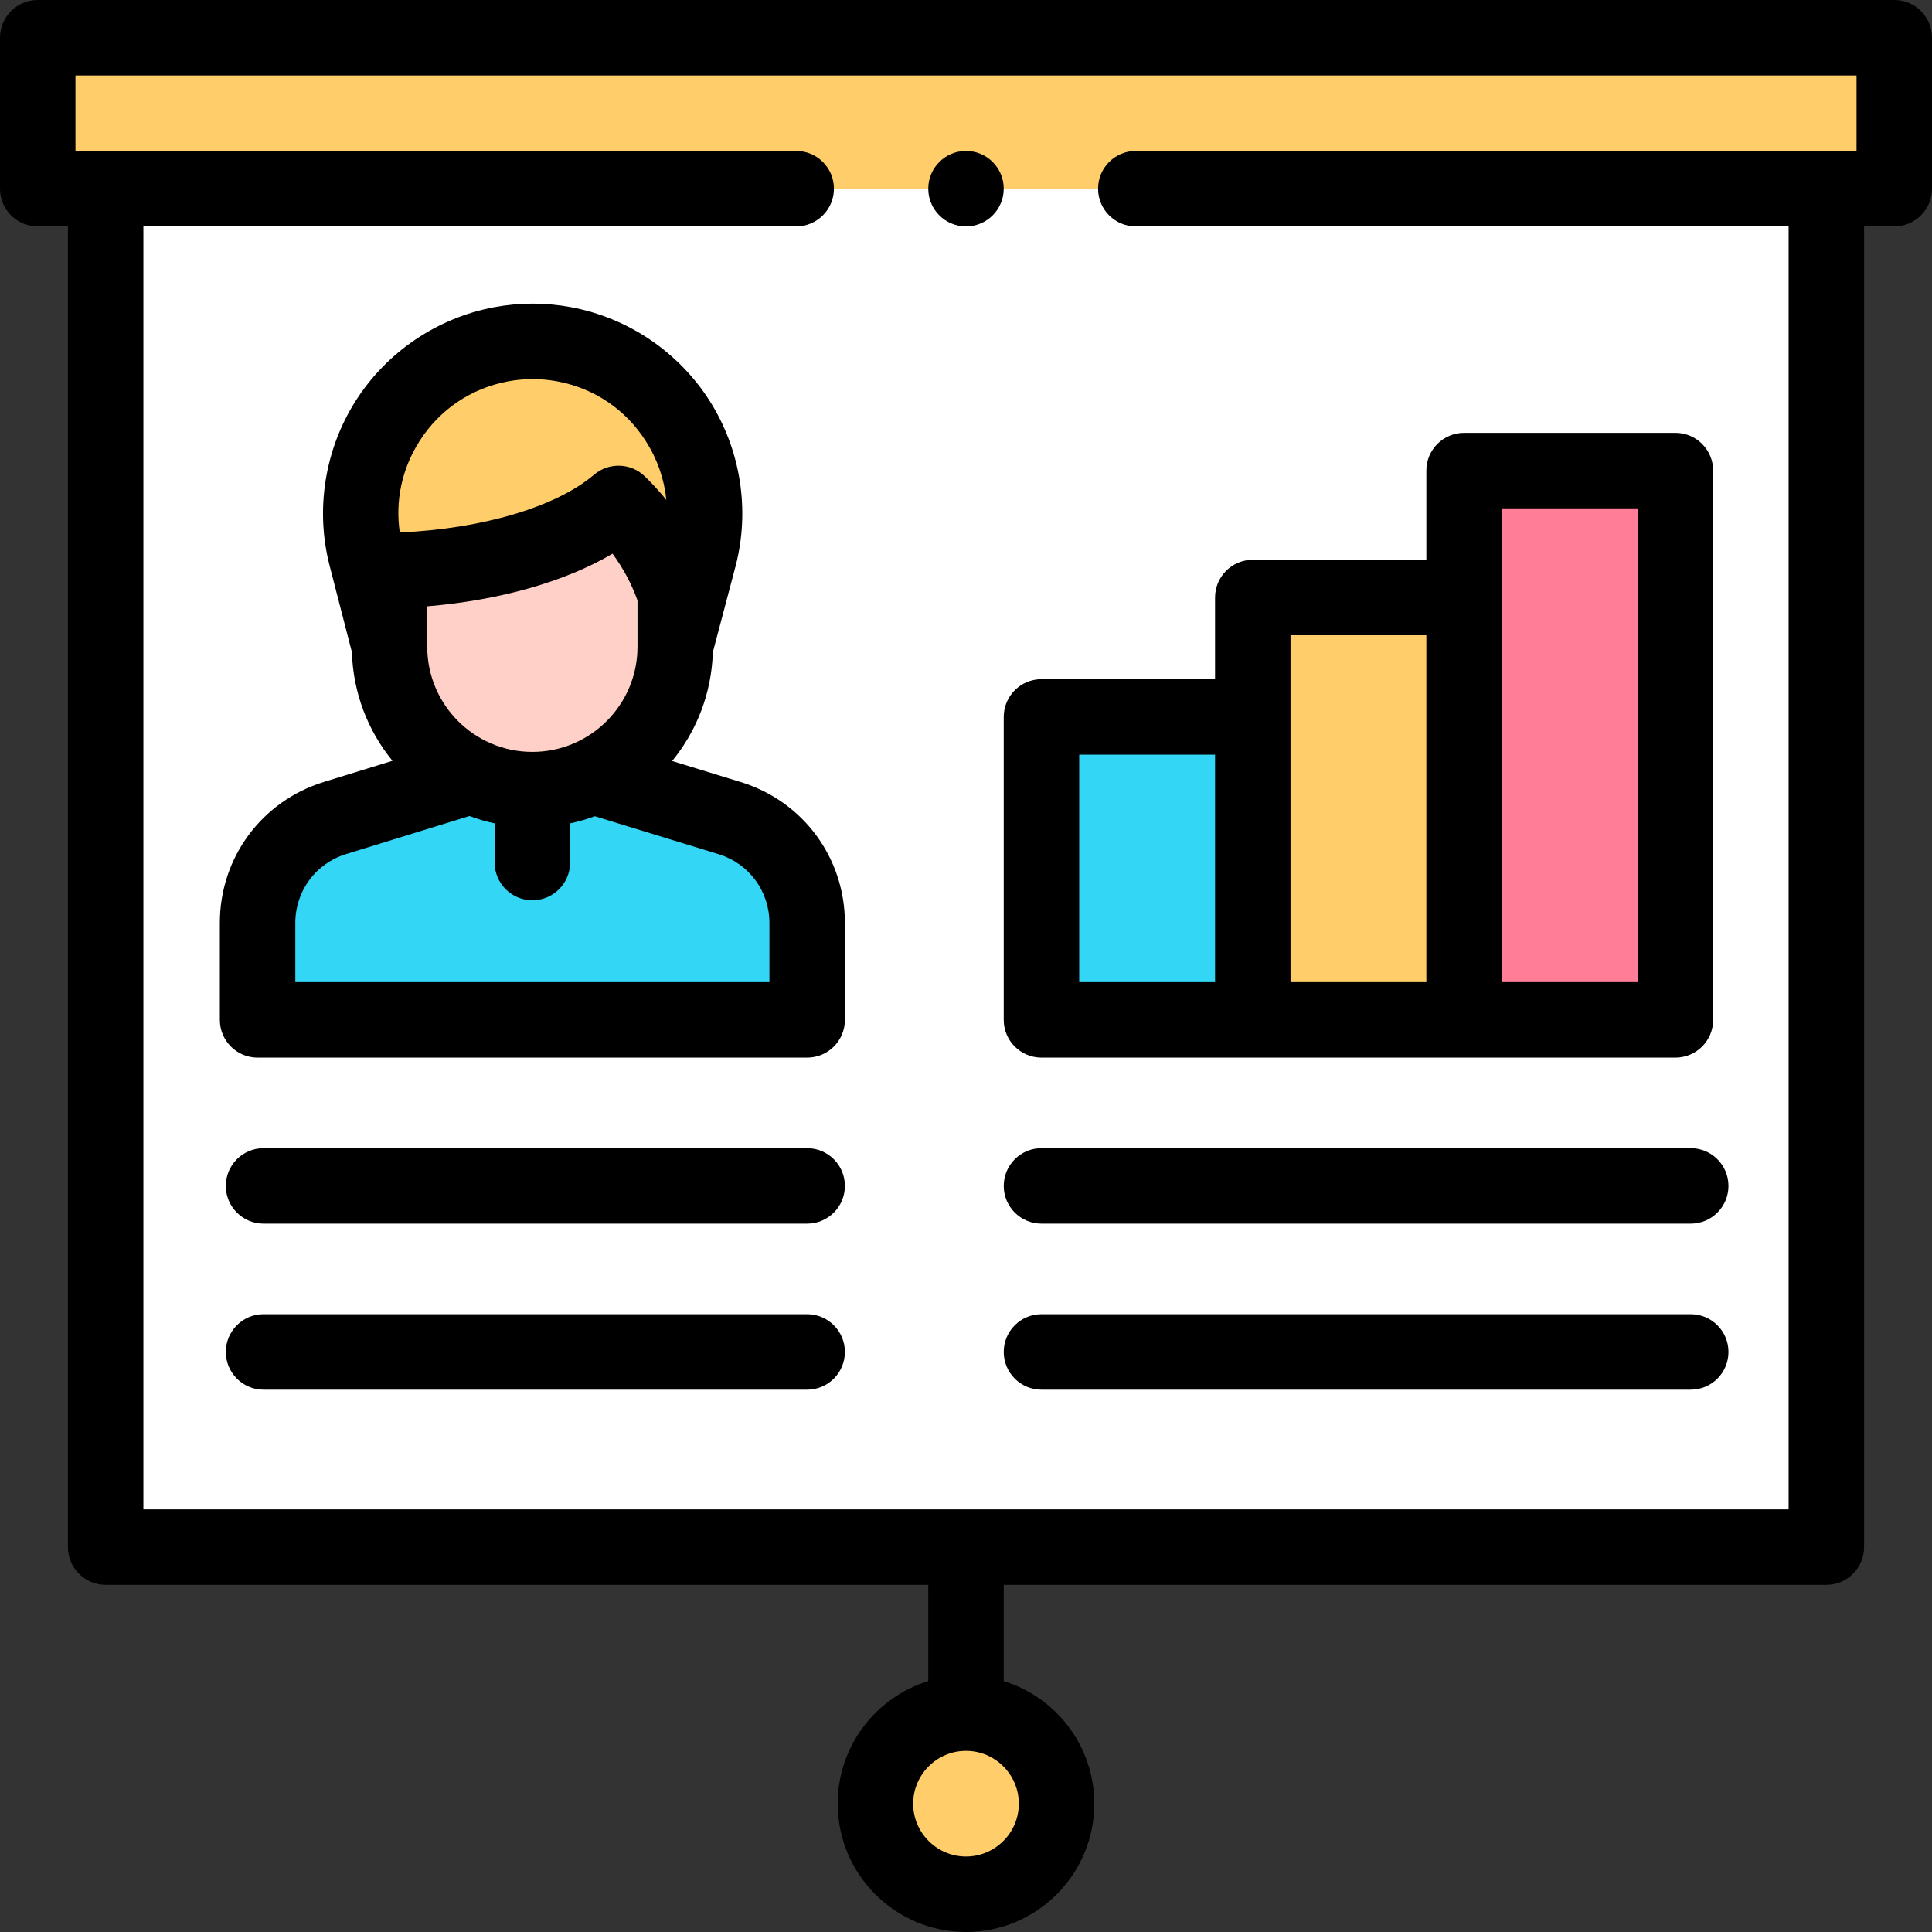 <svg id="Capa_1" enable-background="new 0 0 512 512" height="512" viewBox="0 0 512 512" width="512" xmlns="http://www.w3.org/2000/svg"><rect x="0" y="0" width="512" height="512" fill="#333333" stroke="none"/><g><circle cx="256" cy="478" fill="#ffcd69" r="24"/><path d="m10 10h492v40h-492z" fill="#ffcd69"/><path d="m28 50h456v360h-456z" fill="#fff"/><g><path id="XMLID_1276_" d="m332 158.351h56v111.929h-56z" fill="#ffcd69" transform="matrix(-1 0 0 -1 720 428.632)"/><path id="XMLID_960_" d="m276 189.992h56v80.288h-56z" fill="#33d6f5" transform="matrix(-1 0 0 -1 608 460.273)"/><path id="XMLID_959_" d="m388 124.711h56v145.569h-56z" fill="#ff7d97"/></g><g><g id="XMLID_954_"><path id="XMLID_1052_" d="m178.945 133.363v38.04c0 20.91-16.951 37.86-37.861 37.86-20.91 0-37.861-16.951-37.861-37.86v-38.04z" fill="#ffd0c7"/></g><path d="m125.671 205.402-36.904 11.38c-12.189 3.759-20.504 15.024-20.504 27.78v25.719h145.641v-25.682c0-12.773-8.337-24.05-20.549-27.794l-37.193-11.403z" fill="#33d6f5"/><g><path d="m163.916 133.417c-11.929 10.135-34.5 17.158-60.695 17.791v20.194l-6.186-23.986c-6.585-25.534 9.811-51.309 35.728-56.169 5.55-1.041 11.245-1.041 16.795 0 25.917 4.859 42.313 30.635 35.728 56.169l-6.342 23.986-.001-13.961c-2.994-9.223-8.214-17.442-15.027-24.024z" fill="#ffcd69"/></g></g><g><path d="m502 0h-492c-5.523 0-10 4.477-10 10v40c0 5.523 4.477 10 10 10h8v350c0 5.523 4.477 10 10 10h218v25.503c-13.882 4.281-24 17.229-24 32.497 0 18.748 15.252 34 34 34s34-15.252 34-34c0-15.269-10.118-28.217-24-32.497v-25.503h218c5.523 0 10-4.477 10-10v-350h8c5.523 0 10-4.477 10-10v-40c0-5.523-4.477-10-10-10zm-232 478c0 7.72-6.28 14-14 14s-14-6.28-14-14 6.28-14 14-14 14 6.28 14 14zm222-438h-191c-5.523 0-10 4.477-10 10s4.477 10 10 10h173v340h-436v-340h173c5.523 0 10-4.477 10-10s-4.477-10-10-10h-191v-20h472z"/><path d="m213.904 348.28h-144.059c-5.523 0-10 4.477-10 10s4.477 10 10 10h144.06c5.523 0 10-4.477 10-10s-4.478-10-10.001-10z"/><path d="m213.904 304.28h-144.059c-5.523 0-10 4.477-10 10s4.477 10 10 10h144.06c5.523 0 10-4.477 10-10s-4.478-10-10.001-10z"/><path d="m448.059 348.28h-172.059c-5.523 0-10 4.477-10 10s4.477 10 10 10h172.059c5.523 0 10-4.477 10-10s-4.477-10-10-10z"/><path d="m276 304.28c-5.523 0-10 4.477-10 10s4.477 10 10 10h172.059c5.523 0 10-4.477 10-10s-4.477-10-10-10z"/><path d="m266 270.28c0 5.523 4.477 10 10 10h168c5.523 0 10-4.477 10-10v-145.569c0-5.523-4.477-10-10-10h-56c-5.523 0-10 4.477-10 10v23.64h-46c-5.523 0-10 4.477-10 10v21.641h-46c-5.523 0-10 4.477-10 10zm132-135.569h36v125.569h-36zm-56 33.64h36v91.929h-36zm-56 31.641h36v60.288h-36z"/><path d="m196.286 207.244-18.163-5.569c6.475-7.907 10.461-17.918 10.786-28.834l6.061-22.927c3.828-14.841 1.305-30.769-6.921-43.701s-21.583-21.969-36.648-24.793c-6.795-1.274-13.686-1.274-20.481 0-15.064 2.824-28.421 11.861-36.647 24.793s-10.749 28.86-6.921 43.701l5.907 22.906c.319 10.899 4.29 20.896 10.742 28.8l-18.181 5.606c-16.483 5.083-27.557 20.087-27.557 37.336v25.718c0 5.523 4.477 10 10 10h145.641c5.523 0 10-4.477 10-10v-25.682c0-17.278-11.099-32.289-27.618-37.354zm-85.138-90.297c5.343-8.399 13.674-14.036 23.458-15.87 2.175-.408 4.365-.611 6.555-.611s4.38.204 6.555.611c9.784 1.834 18.115 7.471 23.458 15.87 3.051 4.796 4.873 10.093 5.414 15.539-1.774-2.199-3.685-4.292-5.723-6.261-3.698-3.573-9.504-3.759-13.423-.429-10.081 8.564-29.624 14.342-51.494 15.313-1.238-8.412.559-16.866 5.2-24.162zm57.797 54.456c0 15.362-12.499 27.86-27.861 27.86s-27.861-12.498-27.861-27.86v-10.721c19.261-1.613 36.606-6.559 49.101-13.952 2.792 3.784 5.031 7.961 6.62 12.373zm34.959 88.877h-125.641v-15.718c0-8.419 5.405-15.743 13.451-18.224l32.688-10.08c2.158.805 4.39 1.457 6.681 1.946v10.378c0 5.523 4.477 10 10 10s10-4.477 10-10v-10.378c2.243-.479 4.43-1.11 6.546-1.892l32.794 10.053c8.063 2.473 13.481 9.8 13.481 18.233z"/><circle cx="256" cy="50.002" r="10"/></g></g></svg>